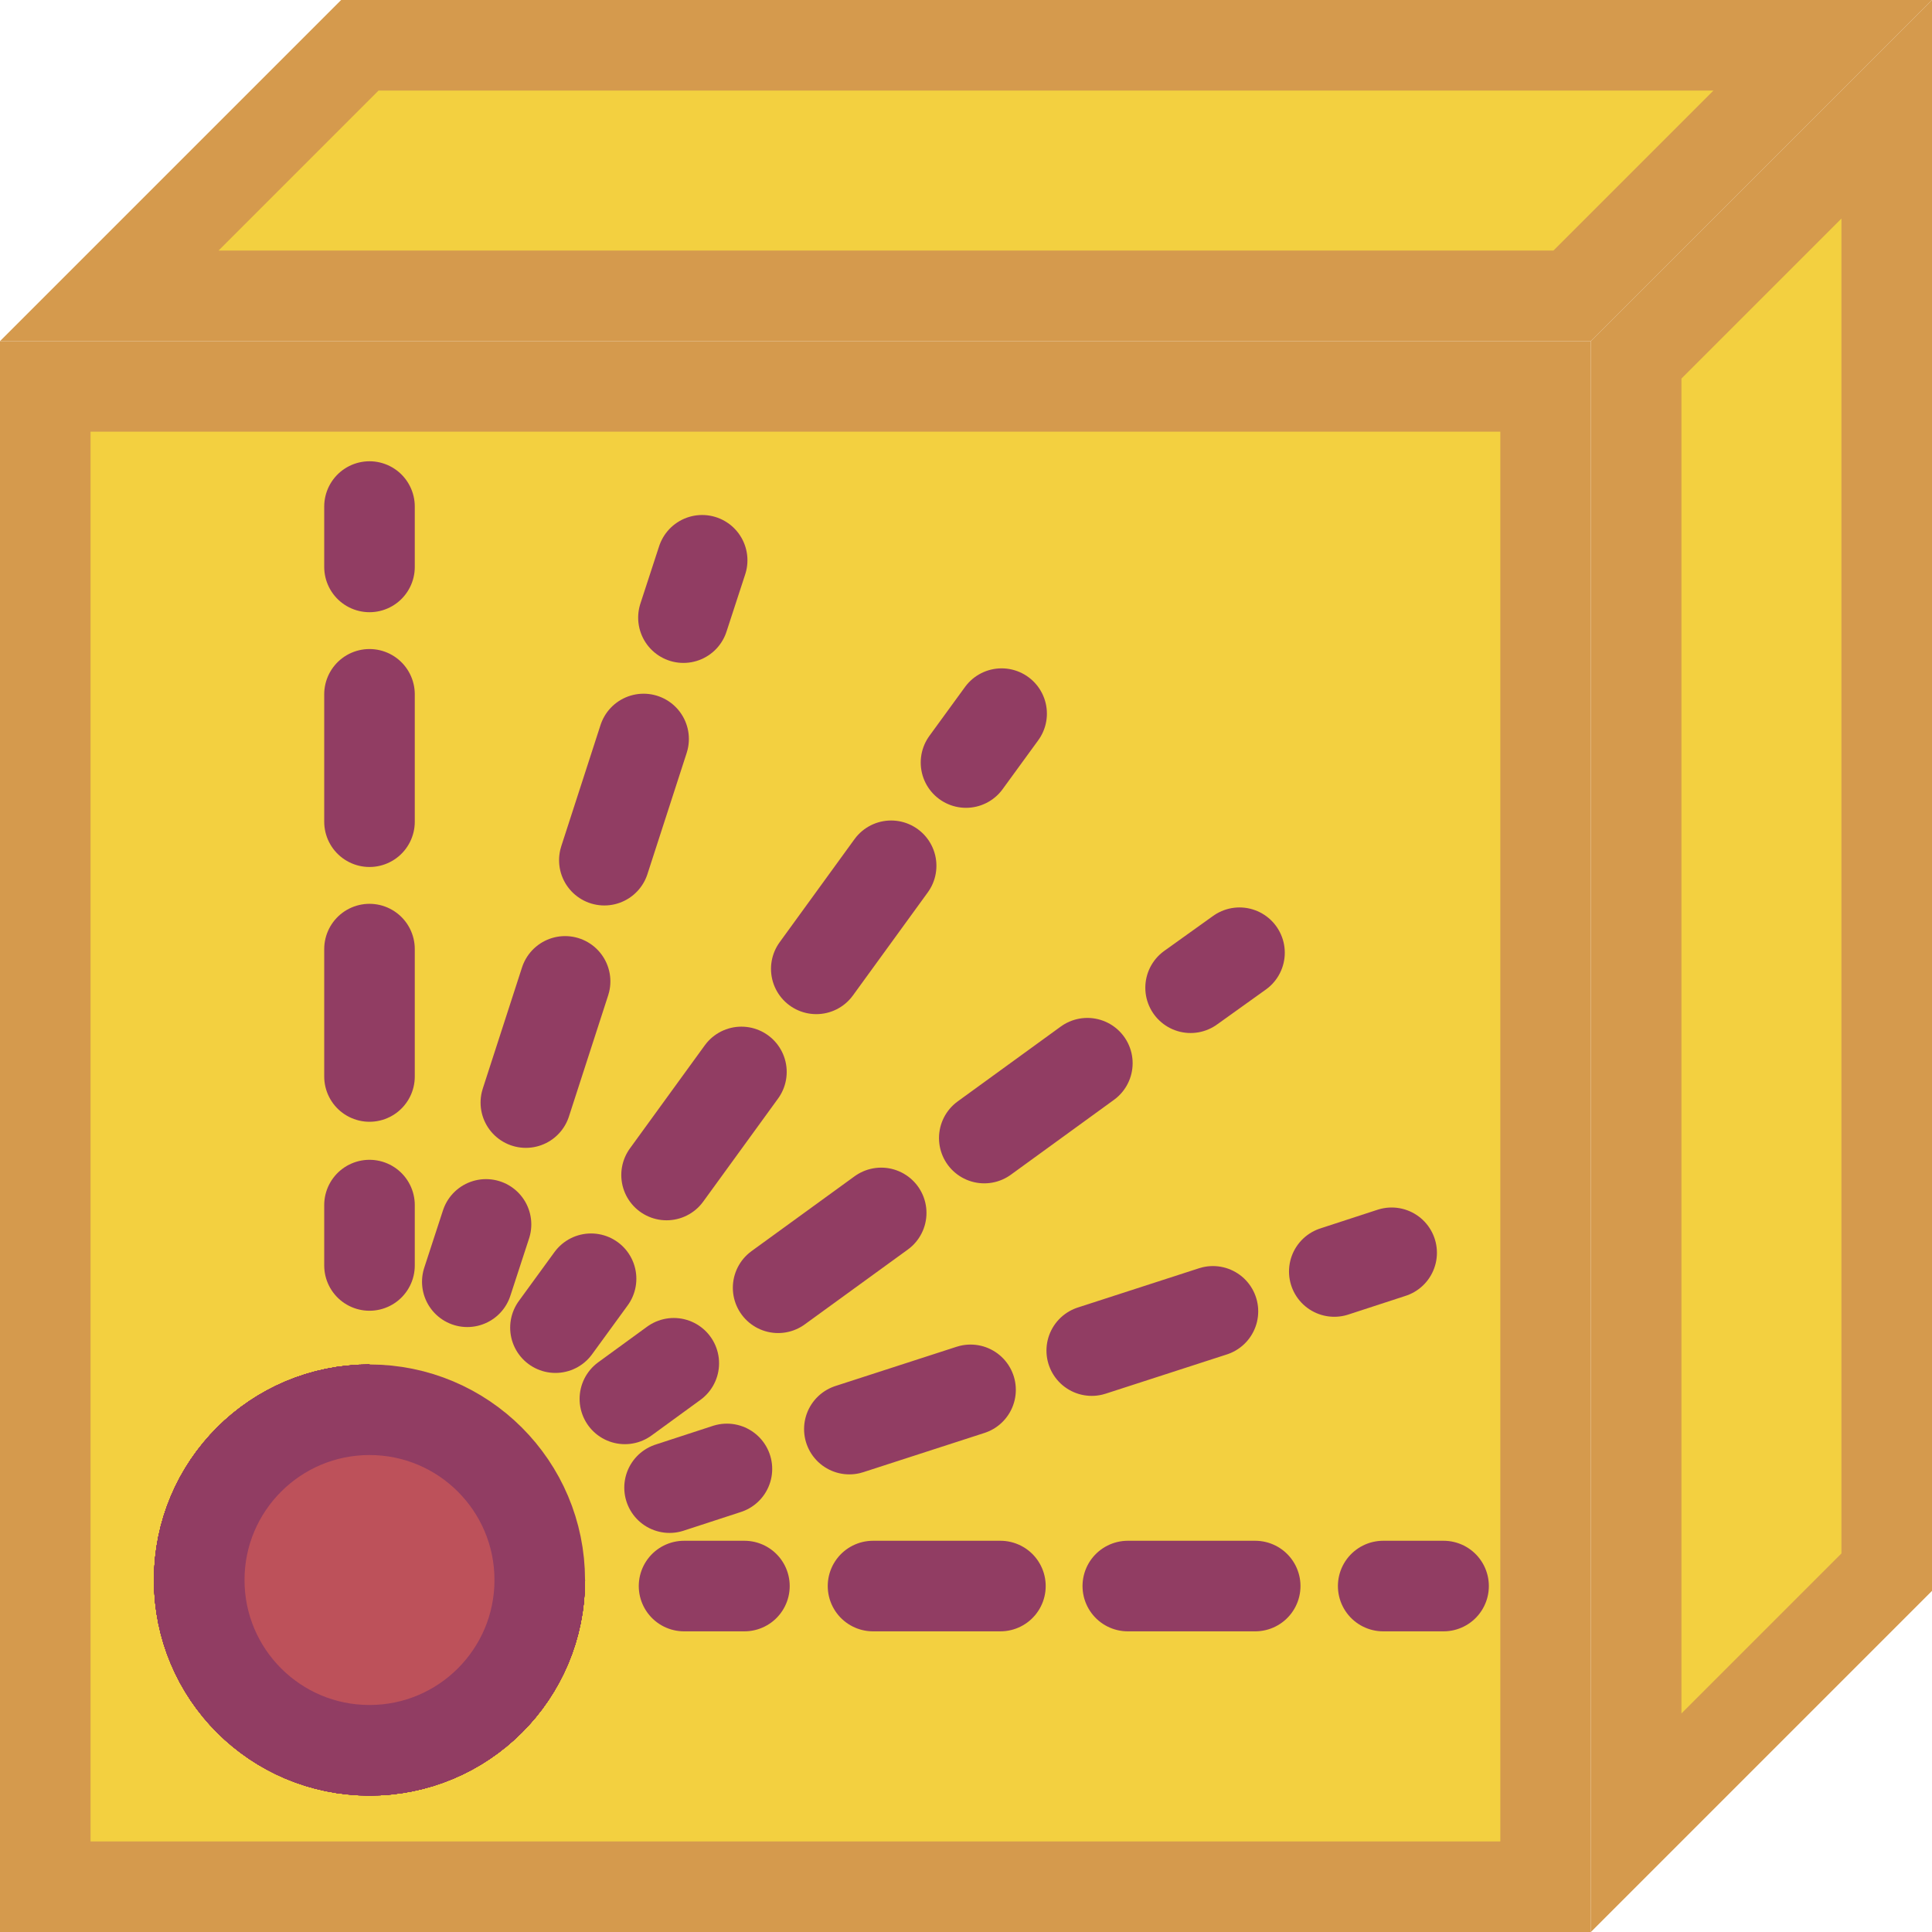 <?xml version="1.0" encoding="UTF-8"?>
<svg id="Layer_1" data-name="Layer 1" xmlns="http://www.w3.org/2000/svg" viewBox="0 0 32 32">
  <defs>
    <style>
      .cls-1 {
        fill: #d59a4d;
      }

      .cls-1, .cls-2 {
        stroke-width: 0px;
      }

      .cls-3 {
        stroke-dasharray: 0 0 2.11 2.11;
      }

      .cls-3, .cls-4, .cls-5 {
        fill: none;
      }

      .cls-3, .cls-4, .cls-5, .cls-6 {
        stroke: #913d63;
        stroke-width: 1.5px;
      }

      .cls-3, .cls-5 {
        stroke-linecap: round;
        stroke-linejoin: round;
      }

      .cls-4, .cls-6 {
        stroke-miterlimit: 10;
      }

      .cls-6 {
        fill: #bd515a;
      }

      .cls-2 {
        fill: #f3d040;
      }
    </style>
  </defs>
  <g>
    <g>
      <polygon class="cls-2" points="27.1 5.96 31.25 1.81 31.25 26.04 27.1 30.19 27.1 5.96"/>
      <path class="cls-1" d="M30.5,3.62v22.11l-2.65,2.65V6.27l2.65-2.65M32,0l-5.65,5.65v26.35l5.65-5.65V0h0Z"/>
    </g>
    <g>
      <rect class="cls-2" x=".75" y="6.4" width="24.85" height="24.85"/>
      <path class="cls-1" d="M24.85,7.15v23.35H1.5V7.15h23.35M26.35,5.65H0v26.35h26.35V5.65h0Z"/>
    </g>
    <g>
      <polygon class="cls-2" points="1.81 4.9 5.96 .75 30.19 .75 26.04 4.9 1.81 4.9"/>
      <path class="cls-1" d="M28.38,1.5l-2.65,2.65H3.62l2.65-2.65h22.11M32,0H5.65L0,5.65h26.35l5.65-5.65h0Z"/>
    </g>
  </g>
  <path class="cls-4" d="M6.12,23.35c-1.56,0-2.82,1.26-2.82,2.82s1.26,2.82,2.82,2.82,2.82-1.26,2.82-2.82"/>
  <path class="cls-4" d="M6.12,23.35c-1.56,0-2.82,1.26-2.82,2.82s1.26,2.82,2.82,2.82,2.82-1.26,2.82-2.82"/>
  <path class="cls-4" d="M6.12,23.35c-1.56,0-2.82,1.26-2.82,2.82s1.26,2.82,2.82,2.82,2.82-1.26,2.82-2.82"/>
  <path class="cls-4" d="M6.12,23.35c-1.56,0-2.82,1.26-2.82,2.82s1.26,2.82,2.82,2.82,2.82-1.26,2.82-2.82"/>
  <path class="cls-4" d="M6.12,23.35c-1.56,0-2.82,1.26-2.82,2.82s1.26,2.82,2.82,2.82,2.82-1.26,2.82-2.82"/>
  <path class="cls-4" d="M6.12,23.35c-1.56,0-2.82,1.26-2.82,2.82s1.26,2.82,2.82,2.82,2.82-1.26,2.82-2.82"/>
  <path class="cls-4" d="M6.12,23.35c-1.56,0-2.82,1.26-2.82,2.82s1.26,2.82,2.82,2.82,2.82-1.26,2.82-2.82"/>
  <path class="cls-4" d="M6.12,23.35c-1.56,0-2.82,1.26-2.82,2.82s1.26,2.82,2.82,2.82,2.82-1.26,2.82-2.82"/>
  <circle class="cls-6" cx="6.12" cy="26.17" r="2.82"/>
  <g>
    <line class="cls-5" x1="6.12" y1="8.39" x2="6.12" y2="9.39"/>
    <line class="cls-3" x1="6.12" y1="11.5" x2="6.12" y2="18.91"/>
    <line class="cls-5" x1="6.12" y1="19.96" x2="6.12" y2="20.96"/>
  </g>
  <g>
    <line class="cls-5" x1="11.63" y1="9.28" x2="11.32" y2="10.23"/>
    <line class="cls-3" x1="10.66" y1="12.24" x2="8.38" y2="19.28"/>
    <line class="cls-5" x1="8.05" y1="20.28" x2="7.74" y2="21.23"/>
  </g>
  <g>
    <line class="cls-5" x1="16.59" y1="11.82" x2="16" y2="12.63"/>
    <line class="cls-3" x1="14.76" y1="14.34" x2="10.41" y2="20.33"/>
    <line class="cls-5" x1="9.79" y1="21.18" x2="9.2" y2="21.99"/>
  </g>
  <g>
    <line class="cls-5" x1="20.53" y1="15.78" x2="19.72" y2="16.36"/>
    <line class="cls-3" x1="18.01" y1="17.61" x2="12.02" y2="21.96"/>
    <line class="cls-5" x1="11.16" y1="22.58" x2="10.35" y2="23.17"/>
  </g>
  <g>
    <line class="cls-5" x1="23.05" y1="20.75" x2="22.1" y2="21.06"/>
    <line class="cls-3" x1="20.09" y1="21.72" x2="13.05" y2="24"/>
    <line class="cls-5" x1="12.04" y1="24.33" x2="11.09" y2="24.64"/>
  </g>
  <g>
    <line class="cls-5" x1="23.91" y1="26.27" x2="22.91" y2="26.27"/>
    <line class="cls-3" x1="20.79" y1="26.27" x2="13.39" y2="26.27"/>
    <line class="cls-5" x1="12.33" y1="26.27" x2="11.33" y2="26.27"/>
  </g>
</svg>